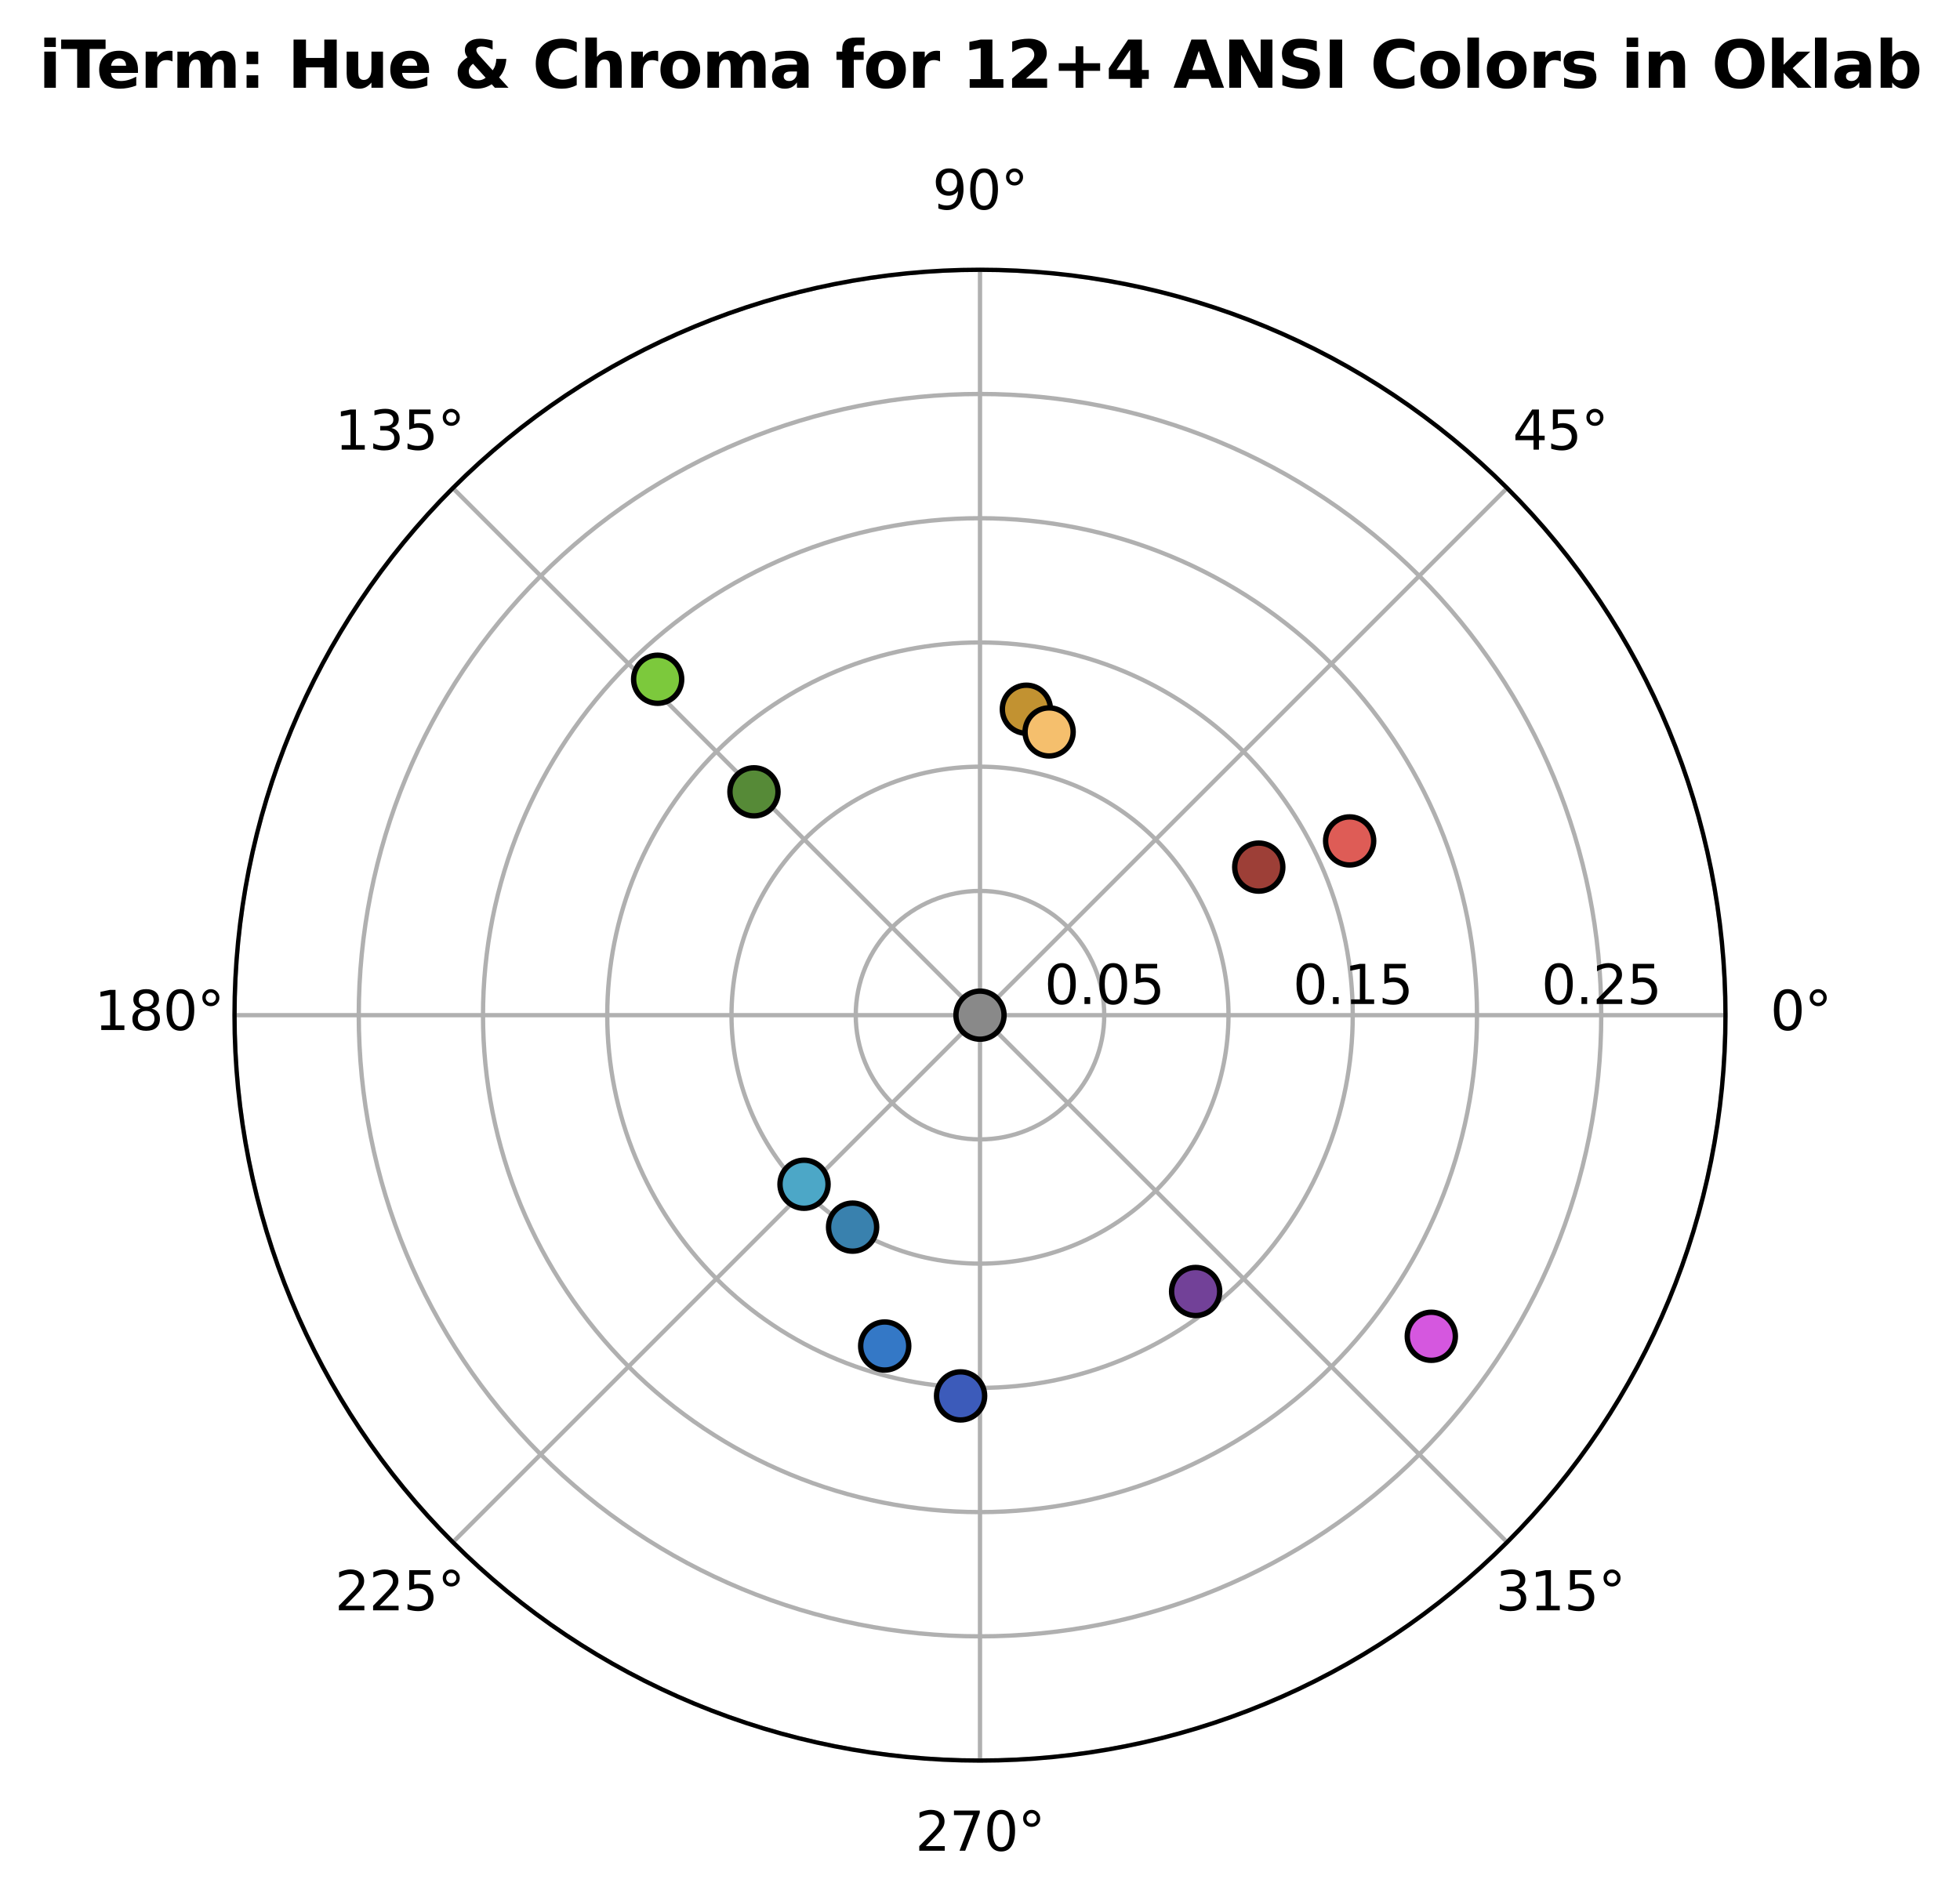 <?xml version="1.0" encoding="utf-8" standalone="no"?>
<!DOCTYPE svg PUBLIC "-//W3C//DTD SVG 1.1//EN"
  "http://www.w3.org/Graphics/SVG/1.1/DTD/svg11.dtd">
<svg xmlns:xlink="http://www.w3.org/1999/xlink" width="364.399pt" height="353.396pt" viewBox="0 0 364.399 353.396" xmlns="http://www.w3.org/2000/svg" version="1.1">
 <defs>
  <style type="text/css">*{stroke-linejoin: round; stroke-linecap: butt}</style>
 </defs>
 <g id="figure_1">
  <g id="patch_1">
   <path d="M 0 353.396 
L 364.399 353.396 
L 364.399 0 
L 0 0 
z
" style="fill: #ffffff"/>
  </g>
  <g id="axes_1">
   <g id="patch_2">
    <path d="M 320.799 188.757 
C 320.799 170.556 317.214 152.533 310.249 135.717 
C 303.284 118.902 293.074 103.622 280.204 90.752 
C 267.334 77.882 252.055 67.673 235.239 60.707 
C 218.424 53.742 200.4 50.157 182.199 50.157 
C 163.999 50.157 145.975 53.742 129.159 60.707 
C 112.344 67.673 97.064 77.882 84.194 90.752 
C 71.324 103.622 61.115 118.902 54.15 135.717 
C 47.185 152.533 43.599 170.556 43.599 188.757 
C 43.599 206.958 47.185 224.982 54.15 241.797 
C 61.115 258.612 71.324 273.892 84.194 286.762 
C 97.064 299.632 112.344 309.842 129.159 316.807 
C 145.975 323.772 163.999 327.357 182.199 327.357 
C 200.4 327.357 218.424 323.772 235.239 316.807 
C 252.055 309.842 267.334 299.632 280.204 286.762 
C 293.074 273.892 303.284 258.612 310.249 241.797 
C 317.214 224.982 320.799 206.958 320.799 188.757 
M 182.199 188.757 
C 182.199 188.757 182.199 188.757 182.199 188.757 
C 182.199 188.757 182.199 188.757 182.199 188.757 
C 182.199 188.757 182.199 188.757 182.199 188.757 
C 182.199 188.757 182.199 188.757 182.199 188.757 
C 182.199 188.757 182.199 188.757 182.199 188.757 
C 182.199 188.757 182.199 188.757 182.199 188.757 
C 182.199 188.757 182.199 188.757 182.199 188.757 
C 182.199 188.757 182.199 188.757 182.199 188.757 
C 182.199 188.757 182.199 188.757 182.199 188.757 
C 182.199 188.757 182.199 188.757 182.199 188.757 
C 182.199 188.757 182.199 188.757 182.199 188.757 
C 182.199 188.757 182.199 188.757 182.199 188.757 
C 182.199 188.757 182.199 188.757 182.199 188.757 
C 182.199 188.757 182.199 188.757 182.199 188.757 
C 182.199 188.757 182.199 188.757 182.199 188.757 
C 182.199 188.757 182.199 188.757 182.199 188.757 
z
" style="fill: #ffffff"/>
   </g>
   <g id="matplotlib.axis_1">
    <g id="xtick_1">
     <g id="line2d_1">
      <path d="M 182.199 188.757 
L 320.799 188.757 
" clip-path="url(#p5f353c1df6)" style="fill: none; stroke: #b0b0b0; stroke-width: 0.8; stroke-linecap: square"/>
     </g>
     <g id="text_1">
      <!-- 0° -->
      <g transform="translate(329.118 191.517) scale(0.1 -0.1)">
       <defs>
        <path id="DejaVuSans-30" d="M 2034 4250 
Q 1547 4250 1301 3770 
Q 1056 3291 1056 2328 
Q 1056 1369 1301 889 
Q 1547 409 2034 409 
Q 2525 409 2770 889 
Q 3016 1369 3016 2328 
Q 3016 3291 2770 3770 
Q 2525 4250 2034 4250 
z
M 2034 4750 
Q 2819 4750 3233 4129 
Q 3647 3509 3647 2328 
Q 3647 1150 3233 529 
Q 2819 -91 2034 -91 
Q 1250 -91 836 529 
Q 422 1150 422 2328 
Q 422 3509 836 4129 
Q 1250 4750 2034 4750 
z
" transform="scale(0.016)"/>
        <path id="DejaVuSans-b0" d="M 1600 4347 
Q 1350 4347 1178 4173 
Q 1006 4000 1006 3750 
Q 1006 3503 1178 3333 
Q 1350 3163 1600 3163 
Q 1850 3163 2022 3333 
Q 2194 3503 2194 3750 
Q 2194 3997 2020 4172 
Q 1847 4347 1600 4347 
z
M 1600 4750 
Q 1800 4750 1984 4673 
Q 2169 4597 2303 4453 
Q 2447 4313 2519 4134 
Q 2591 3956 2591 3750 
Q 2591 3338 2302 3052 
Q 2013 2766 1594 2766 
Q 1172 2766 890 3047 
Q 609 3328 609 3750 
Q 609 4169 896 4459 
Q 1184 4750 1600 4750 
z
" transform="scale(0.016)"/>
       </defs>
       <use xlink:href="#DejaVuSans-30"/>
       <use xlink:href="#DejaVuSans-b0" x="63.623"/>
      </g>
     </g>
    </g>
    <g id="xtick_2">
     <g id="line2d_2">
      <path d="M 182.199 188.757 
L 280.204 90.752 
" clip-path="url(#p5f353c1df6)" style="fill: none; stroke: #b0b0b0; stroke-width: 0.8; stroke-linecap: square"/>
     </g>
     <g id="text_2">
      <!-- 45° -->
      <g transform="translate(281.241 83.612) scale(0.1 -0.1)">
       <defs>
        <path id="DejaVuSans-34" d="M 2419 4116 
L 825 1625 
L 2419 1625 
L 2419 4116 
z
M 2253 4666 
L 3047 4666 
L 3047 1625 
L 3713 1625 
L 3713 1100 
L 3047 1100 
L 3047 0 
L 2419 0 
L 2419 1100 
L 313 1100 
L 313 1709 
L 2253 4666 
z
" transform="scale(0.016)"/>
        <path id="DejaVuSans-35" d="M 691 4666 
L 3169 4666 
L 3169 4134 
L 1269 4134 
L 1269 2991 
Q 1406 3038 1543 3061 
Q 1681 3084 1819 3084 
Q 2600 3084 3056 2656 
Q 3513 2228 3513 1497 
Q 3513 744 3044 326 
Q 2575 -91 1722 -91 
Q 1428 -91 1123 -41 
Q 819 9 494 109 
L 494 744 
Q 775 591 1075 516 
Q 1375 441 1709 441 
Q 2250 441 2565 725 
Q 2881 1009 2881 1497 
Q 2881 1984 2565 2268 
Q 2250 2553 1709 2553 
Q 1456 2553 1204 2497 
Q 953 2441 691 2322 
L 691 4666 
z
" transform="scale(0.016)"/>
       </defs>
       <use xlink:href="#DejaVuSans-34"/>
       <use xlink:href="#DejaVuSans-35" x="63.623"/>
       <use xlink:href="#DejaVuSans-b0" x="127.246"/>
      </g>
     </g>
    </g>
    <g id="xtick_3">
     <g id="line2d_3">
      <path d="M 182.199 188.757 
L 182.199 50.157 
" clip-path="url(#p5f353c1df6)" style="fill: none; stroke: #b0b0b0; stroke-width: 0.8; stroke-linecap: square"/>
     </g>
     <g id="text_3">
      <!-- 90° -->
      <g transform="translate(173.337 38.917) scale(0.1 -0.1)">
       <defs>
        <path id="DejaVuSans-39" d="M 703 97 
L 703 672 
Q 941 559 1184 500 
Q 1428 441 1663 441 
Q 2288 441 2617 861 
Q 2947 1281 2994 2138 
Q 2813 1869 2534 1725 
Q 2256 1581 1919 1581 
Q 1219 1581 811 2004 
Q 403 2428 403 3163 
Q 403 3881 828 4315 
Q 1253 4750 1959 4750 
Q 2769 4750 3195 4129 
Q 3622 3509 3622 2328 
Q 3622 1225 3098 567 
Q 2575 -91 1691 -91 
Q 1453 -91 1209 -44 
Q 966 3 703 97 
z
M 1959 2075 
Q 2384 2075 2632 2365 
Q 2881 2656 2881 3163 
Q 2881 3666 2632 3958 
Q 2384 4250 1959 4250 
Q 1534 4250 1286 3958 
Q 1038 3666 1038 3163 
Q 1038 2656 1286 2365 
Q 1534 2075 1959 2075 
z
" transform="scale(0.016)"/>
       </defs>
       <use xlink:href="#DejaVuSans-39"/>
       <use xlink:href="#DejaVuSans-30" x="63.623"/>
       <use xlink:href="#DejaVuSans-b0" x="127.246"/>
      </g>
     </g>
    </g>
    <g id="xtick_4">
     <g id="line2d_4">
      <path d="M 182.199 188.757 
L 84.194 90.752 
" clip-path="url(#p5f353c1df6)" style="fill: none; stroke: #b0b0b0; stroke-width: 0.8; stroke-linecap: square"/>
     </g>
     <g id="text_4">
      <!-- 135° -->
      <g transform="translate(62.251 83.612) scale(0.1 -0.1)">
       <defs>
        <path id="DejaVuSans-31" d="M 794 531 
L 1825 531 
L 1825 4091 
L 703 3866 
L 703 4441 
L 1819 4666 
L 2450 4666 
L 2450 531 
L 3481 531 
L 3481 0 
L 794 0 
L 794 531 
z
" transform="scale(0.016)"/>
        <path id="DejaVuSans-33" d="M 2597 2516 
Q 3050 2419 3304 2112 
Q 3559 1806 3559 1356 
Q 3559 666 3084 287 
Q 2609 -91 1734 -91 
Q 1441 -91 1130 -33 
Q 819 25 488 141 
L 488 750 
Q 750 597 1062 519 
Q 1375 441 1716 441 
Q 2309 441 2620 675 
Q 2931 909 2931 1356 
Q 2931 1769 2642 2001 
Q 2353 2234 1838 2234 
L 1294 2234 
L 1294 2753 
L 1863 2753 
Q 2328 2753 2575 2939 
Q 2822 3125 2822 3475 
Q 2822 3834 2567 4026 
Q 2313 4219 1838 4219 
Q 1578 4219 1281 4162 
Q 984 4106 628 3988 
L 628 4550 
Q 988 4650 1302 4700 
Q 1616 4750 1894 4750 
Q 2613 4750 3031 4423 
Q 3450 4097 3450 3541 
Q 3450 3153 3228 2886 
Q 3006 2619 2597 2516 
z
" transform="scale(0.016)"/>
       </defs>
       <use xlink:href="#DejaVuSans-31"/>
       <use xlink:href="#DejaVuSans-33" x="63.623"/>
       <use xlink:href="#DejaVuSans-35" x="127.246"/>
       <use xlink:href="#DejaVuSans-b0" x="190.869"/>
      </g>
     </g>
    </g>
    <g id="xtick_5">
     <g id="line2d_5">
      <path d="M 182.199 188.757 
L 43.599 188.757 
" clip-path="url(#p5f353c1df6)" style="fill: none; stroke: #b0b0b0; stroke-width: 0.8; stroke-linecap: square"/>
     </g>
     <g id="text_5">
      <!-- 180° -->
      <g transform="translate(17.556 191.517) scale(0.1 -0.1)">
       <defs>
        <path id="DejaVuSans-38" d="M 2034 2216 
Q 1584 2216 1326 1975 
Q 1069 1734 1069 1313 
Q 1069 891 1326 650 
Q 1584 409 2034 409 
Q 2484 409 2743 651 
Q 3003 894 3003 1313 
Q 3003 1734 2745 1975 
Q 2488 2216 2034 2216 
z
M 1403 2484 
Q 997 2584 770 2862 
Q 544 3141 544 3541 
Q 544 4100 942 4425 
Q 1341 4750 2034 4750 
Q 2731 4750 3128 4425 
Q 3525 4100 3525 3541 
Q 3525 3141 3298 2862 
Q 3072 2584 2669 2484 
Q 3125 2378 3379 2068 
Q 3634 1759 3634 1313 
Q 3634 634 3220 271 
Q 2806 -91 2034 -91 
Q 1263 -91 848 271 
Q 434 634 434 1313 
Q 434 1759 690 2068 
Q 947 2378 1403 2484 
z
M 1172 3481 
Q 1172 3119 1398 2916 
Q 1625 2713 2034 2713 
Q 2441 2713 2670 2916 
Q 2900 3119 2900 3481 
Q 2900 3844 2670 4047 
Q 2441 4250 2034 4250 
Q 1625 4250 1398 4047 
Q 1172 3844 1172 3481 
z
" transform="scale(0.016)"/>
       </defs>
       <use xlink:href="#DejaVuSans-31"/>
       <use xlink:href="#DejaVuSans-38" x="63.623"/>
       <use xlink:href="#DejaVuSans-30" x="127.246"/>
       <use xlink:href="#DejaVuSans-b0" x="190.869"/>
      </g>
     </g>
    </g>
    <g id="xtick_6">
     <g id="line2d_6">
      <path d="M 182.199 188.757 
L 84.194 286.762 
" clip-path="url(#p5f353c1df6)" style="fill: none; stroke: #b0b0b0; stroke-width: 0.8; stroke-linecap: square"/>
     </g>
     <g id="text_6">
      <!-- 225° -->
      <g transform="translate(62.251 299.421) scale(0.1 -0.1)">
       <defs>
        <path id="DejaVuSans-32" d="M 1228 531 
L 3431 531 
L 3431 0 
L 469 0 
L 469 531 
Q 828 903 1448 1529 
Q 2069 2156 2228 2338 
Q 2531 2678 2651 2914 
Q 2772 3150 2772 3378 
Q 2772 3750 2511 3984 
Q 2250 4219 1831 4219 
Q 1534 4219 1204 4116 
Q 875 4013 500 3803 
L 500 4441 
Q 881 4594 1212 4672 
Q 1544 4750 1819 4750 
Q 2544 4750 2975 4387 
Q 3406 4025 3406 3419 
Q 3406 3131 3298 2873 
Q 3191 2616 2906 2266 
Q 2828 2175 2409 1742 
Q 1991 1309 1228 531 
z
" transform="scale(0.016)"/>
       </defs>
       <use xlink:href="#DejaVuSans-32"/>
       <use xlink:href="#DejaVuSans-32" x="63.623"/>
       <use xlink:href="#DejaVuSans-35" x="127.246"/>
       <use xlink:href="#DejaVuSans-b0" x="190.869"/>
      </g>
     </g>
    </g>
    <g id="xtick_7">
     <g id="line2d_7">
      <path d="M 182.199 188.757 
L 182.199 327.357 
" clip-path="url(#p5f353c1df6)" style="fill: none; stroke: #b0b0b0; stroke-width: 0.8; stroke-linecap: square"/>
     </g>
     <g id="text_7">
      <!-- 270° -->
      <g transform="translate(170.156 344.117) scale(0.1 -0.1)">
       <defs>
        <path id="DejaVuSans-37" d="M 525 4666 
L 3525 4666 
L 3525 4397 
L 1831 0 
L 1172 0 
L 2766 4134 
L 525 4134 
L 525 4666 
z
" transform="scale(0.016)"/>
       </defs>
       <use xlink:href="#DejaVuSans-32"/>
       <use xlink:href="#DejaVuSans-37" x="63.623"/>
       <use xlink:href="#DejaVuSans-30" x="127.246"/>
       <use xlink:href="#DejaVuSans-b0" x="190.869"/>
      </g>
     </g>
    </g>
    <g id="xtick_8">
     <g id="line2d_8">
      <path d="M 182.199 188.757 
L 280.204 286.762 
" clip-path="url(#p5f353c1df6)" style="fill: none; stroke: #b0b0b0; stroke-width: 0.8; stroke-linecap: square"/>
     </g>
     <g id="text_8">
      <!-- 315° -->
      <g transform="translate(278.06 299.421) scale(0.1 -0.1)">
       <use xlink:href="#DejaVuSans-33"/>
       <use xlink:href="#DejaVuSans-31" x="63.623"/>
       <use xlink:href="#DejaVuSans-35" x="127.246"/>
       <use xlink:href="#DejaVuSans-b0" x="190.869"/>
      </g>
     </g>
    </g>
   </g>
   <g id="matplotlib.axis_2">
    <g id="ytick_1">
     <g id="line2d_9">
      <path d="M 205.299 188.757 
C 205.299 185.724 204.702 182.72 203.541 179.917 
C 202.38 177.115 200.679 174.568 198.534 172.423 
C 196.389 170.278 193.842 168.576 191.039 167.416 
C 188.237 166.255 185.233 165.657 182.199 165.657 
C 179.166 165.657 176.162 166.255 173.359 167.416 
C 170.557 168.576 168.01 170.278 165.865 172.423 
C 163.72 174.568 162.019 177.115 160.858 179.917 
C 159.697 182.72 159.099 185.724 159.099 188.757 
C 159.099 191.791 159.697 194.795 160.858 197.597 
C 162.019 200.4 163.72 202.946 165.865 205.091 
C 168.01 207.236 170.557 208.938 173.359 210.099 
C 176.162 211.26 179.166 211.857 182.199 211.857 
C 185.233 211.857 188.237 211.26 191.039 210.099 
C 193.842 208.938 196.389 207.236 198.534 205.091 
C 200.679 202.946 202.38 200.4 203.541 197.597 
C 204.702 194.795 205.299 191.791 205.299 188.757 
" clip-path="url(#p5f353c1df6)" style="fill: none; stroke: #b0b0b0; stroke-width: 0.8; stroke-linecap: square"/>
     </g>
     <g id="text_9">
      <!-- 0.05 -->
      <g transform="translate(194.167 186.678) scale(0.1 -0.1)">
       <defs>
        <path id="DejaVuSans-2e" d="M 684 794 
L 1344 794 
L 1344 0 
L 684 0 
L 684 794 
z
" transform="scale(0.016)"/>
       </defs>
       <use xlink:href="#DejaVuSans-30"/>
       <use xlink:href="#DejaVuSans-2e" x="63.623"/>
       <use xlink:href="#DejaVuSans-30" x="95.41"/>
       <use xlink:href="#DejaVuSans-35" x="159.033"/>
      </g>
     </g>
    </g>
    <g id="ytick_2">
     <g id="line2d_10">
      <path d="M 228.399 188.757 
C 228.399 182.69 227.204 176.682 224.883 171.077 
C 222.561 165.472 219.158 160.379 214.868 156.089 
C 210.578 151.799 205.484 148.396 199.879 146.074 
C 194.274 143.752 188.266 142.557 182.199 142.557 
C 176.132 142.557 170.125 143.752 164.519 146.074 
C 158.914 148.396 153.821 151.799 149.531 156.089 
C 145.241 160.379 141.838 165.472 139.516 171.077 
C 137.194 176.682 135.999 182.69 135.999 188.757 
C 135.999 194.824 137.194 200.832 139.516 206.437 
C 141.838 212.042 145.241 217.136 149.531 221.426 
C 153.821 225.715 158.914 229.119 164.519 231.44 
C 170.125 233.762 176.132 234.957 182.199 234.957 
C 188.266 234.957 194.274 233.762 199.879 231.44 
C 205.484 229.119 210.578 225.715 214.868 221.426 
C 219.158 217.136 222.561 212.042 224.883 206.437 
C 227.204 200.832 228.399 194.824 228.399 188.757 
" clip-path="url(#p5f353c1df6)" style="fill: none; stroke: #b0b0b0; stroke-width: 0.8; stroke-linecap: square"/>
     </g>
    </g>
    <g id="ytick_3">
     <g id="line2d_11">
      <path d="M 251.499 188.757 
C 251.499 179.657 249.707 170.645 246.224 162.237 
C 242.742 153.83 237.637 146.19 231.202 139.755 
C 224.767 133.32 217.127 128.215 208.719 124.732 
C 200.312 121.25 191.3 119.457 182.199 119.457 
C 173.099 119.457 164.087 121.25 155.679 124.732 
C 147.272 128.215 139.632 133.32 133.197 139.755 
C 126.762 146.19 121.657 153.83 118.175 162.237 
C 114.692 170.645 112.899 179.657 112.899 188.757 
C 112.899 197.858 114.692 206.869 118.175 215.277 
C 121.657 223.685 126.762 231.325 133.197 237.76 
C 139.632 244.195 147.272 249.299 155.679 252.782 
C 164.087 256.265 173.099 258.057 182.199 258.057 
C 191.3 258.057 200.312 256.265 208.719 252.782 
C 217.127 249.299 224.767 244.195 231.202 237.76 
C 237.637 231.325 242.742 223.685 246.224 215.277 
C 249.707 206.869 251.499 197.858 251.499 188.757 
" clip-path="url(#p5f353c1df6)" style="fill: none; stroke: #b0b0b0; stroke-width: 0.8; stroke-linecap: square"/>
     </g>
     <g id="text_10">
      <!-- 0.15 -->
      <g transform="translate(240.367 186.678) scale(0.1 -0.1)">
       <use xlink:href="#DejaVuSans-30"/>
       <use xlink:href="#DejaVuSans-2e" x="63.623"/>
       <use xlink:href="#DejaVuSans-31" x="95.41"/>
       <use xlink:href="#DejaVuSans-35" x="159.033"/>
      </g>
     </g>
    </g>
    <g id="ytick_4">
     <g id="line2d_12">
      <path d="M 274.599 188.757 
C 274.599 176.623 272.209 164.607 267.566 153.397 
C 262.922 142.187 256.116 132 247.536 123.421 
C 238.956 114.841 228.77 108.034 217.559 103.391 
C 206.349 98.747 194.333 96.357 182.199 96.357 
C 170.066 96.357 158.05 98.747 146.839 103.391 
C 135.629 108.034 125.443 114.841 116.863 123.421 
C 108.283 132 101.476 142.187 96.833 153.397 
C 92.189 164.607 89.799 176.623 89.799 188.757 
C 89.799 200.891 92.189 212.907 96.833 224.117 
C 101.476 235.327 108.283 245.514 116.863 254.094 
C 125.443 262.674 135.629 269.48 146.839 274.124 
C 158.05 278.767 170.066 281.157 182.199 281.157 
C 194.333 281.157 206.349 278.767 217.559 274.124 
C 228.77 269.48 238.956 262.674 247.536 254.094 
C 256.116 245.514 262.922 235.327 267.566 224.117 
C 272.209 212.907 274.599 200.891 274.599 188.757 
" clip-path="url(#p5f353c1df6)" style="fill: none; stroke: #b0b0b0; stroke-width: 0.8; stroke-linecap: square"/>
     </g>
    </g>
    <g id="ytick_5">
     <g id="line2d_13">
      <path d="M 297.699 188.757 
C 297.699 173.59 294.712 158.57 288.907 144.557 
C 283.103 130.544 274.595 117.811 263.87 107.086 
C 253.145 96.361 240.412 87.853 226.399 82.049 
C 212.387 76.245 197.367 73.257 182.199 73.257 
C 167.032 73.257 152.012 76.245 137.999 82.049 
C 123.987 87.853 111.253 96.361 100.529 107.086 
C 89.804 117.811 81.296 130.544 75.491 144.557 
C 69.687 158.57 66.699 173.59 66.699 188.757 
C 66.699 203.925 69.687 218.944 75.491 232.957 
C 81.296 246.97 89.804 259.703 100.529 270.428 
C 111.253 281.153 123.987 289.661 137.999 295.465 
C 152.012 301.27 167.032 304.257 182.199 304.257 
C 197.367 304.257 212.387 301.27 226.399 295.465 
C 240.412 289.661 253.145 281.153 263.87 270.428 
C 274.595 259.703 283.103 246.97 288.907 232.957 
C 294.712 218.944 297.699 203.925 297.699 188.757 
" clip-path="url(#p5f353c1df6)" style="fill: none; stroke: #b0b0b0; stroke-width: 0.8; stroke-linecap: square"/>
     </g>
     <g id="text_11">
      <!-- 0.25 -->
      <g transform="translate(286.567 186.678) scale(0.1 -0.1)">
       <use xlink:href="#DejaVuSans-30"/>
       <use xlink:href="#DejaVuSans-2e" x="63.623"/>
       <use xlink:href="#DejaVuSans-32" x="95.41"/>
       <use xlink:href="#DejaVuSans-35" x="159.033"/>
      </g>
     </g>
    </g>
    <g id="ytick_6">
     <g id="line2d_14">
      <path d="M 320.799 188.757 
C 320.799 170.556 317.214 152.533 310.249 135.717 
C 303.284 118.902 293.074 103.622 280.204 90.752 
C 267.334 77.882 252.055 67.673 235.239 60.707 
C 218.424 53.742 200.4 50.157 182.199 50.157 
C 163.999 50.157 145.975 53.742 129.159 60.707 
C 112.344 67.673 97.064 77.882 84.194 90.752 
C 71.324 103.622 61.115 118.902 54.15 135.717 
C 47.185 152.533 43.599 170.556 43.599 188.757 
C 43.599 206.958 47.185 224.982 54.15 241.797 
C 61.115 258.612 71.324 273.892 84.194 286.762 
C 97.064 299.632 112.344 309.842 129.159 316.807 
C 145.975 323.772 163.999 327.357 182.199 327.357 
C 200.4 327.357 218.424 323.772 235.239 316.807 
C 252.055 309.842 267.334 299.632 280.204 286.762 
C 293.074 273.892 303.284 258.612 310.249 241.797 
C 317.214 224.982 320.799 206.958 320.799 188.757 
" clip-path="url(#p5f353c1df6)" style="fill: none; stroke: #b0b0b0; stroke-width: 0.8; stroke-linecap: square"/>
     </g>
    </g>
   </g>
   <g id="PathCollection_1">
    <defs>
     <path id="m39306f55d1" d="M 0 4.472 
C 1.186 4.472 2.324 4.001 3.162 3.162 
C 4.001 2.324 4.472 1.186 4.472 0 
C 4.472 -1.186 4.001 -2.324 3.162 -3.162 
C 2.324 -4.001 1.186 -4.472 0 -4.472 
C -1.186 -4.472 -2.324 -4.001 -3.162 -3.162 
C -4.001 -2.324 -4.472 -1.186 -4.472 0 
C -4.472 1.186 -4.001 2.324 -3.162 3.162 
C -2.324 4.001 -1.186 4.472 0 4.472 
z
" style="stroke: #000000"/>
    </defs>
    <g clip-path="url(#p5f353c1df6)">
     <use xlink:href="#m39306f55d1" x="234.028" y="161.229" style="fill: #9d3f37; stroke: #000000"/>
    </g>
   </g>
   <g id="PathCollection_2">
    <defs>
     <path id="mef0a1689e5" d="M 0 4.472 
C 1.186 4.472 2.324 4.001 3.162 3.162 
C 4.001 2.324 4.472 1.186 4.472 0 
C 4.472 -1.186 4.001 -2.324 3.162 -3.162 
C 2.324 -4.001 1.186 -4.472 0 -4.472 
C -1.186 -4.472 -2.324 -4.001 -3.162 -3.162 
C -4.001 -2.324 -4.472 -1.186 -4.472 0 
C -4.472 1.186 -4.001 2.324 -3.162 3.162 
C -2.324 4.001 -1.186 4.472 0 4.472 
z
" style="stroke: #000000"/>
    </defs>
    <g clip-path="url(#p5f353c1df6)">
     <use xlink:href="#mef0a1689e5" x="140.177" y="147.234" style="fill: #568a37; stroke: #000000"/>
    </g>
   </g>
   <g id="PathCollection_3">
    <defs>
     <path id="mf971fdcf9a" d="M 0 4.472 
C 1.186 4.472 2.324 4.001 3.162 3.162 
C 4.001 2.324 4.472 1.186 4.472 0 
C 4.472 -1.186 4.001 -2.324 3.162 -3.162 
C 2.324 -4.001 1.186 -4.472 0 -4.472 
C -1.186 -4.472 -2.324 -4.001 -3.162 -3.162 
C -4.001 -2.324 -4.472 -1.186 -4.472 0 
C -4.472 1.186 -4.001 2.324 -3.162 3.162 
C -2.324 4.001 -1.186 4.472 0 4.472 
z
" style="stroke: #000000"/>
    </defs>
    <g clip-path="url(#p5f353c1df6)">
     <use xlink:href="#mf971fdcf9a" x="190.824" y="131.875" style="fill: #c29231; stroke: #000000"/>
    </g>
   </g>
   <g id="PathCollection_4">
    <defs>
     <path id="md9f229219e" d="M 0 4.472 
C 1.186 4.472 2.324 4.001 3.162 3.162 
C 4.001 2.324 4.472 1.186 4.472 0 
C 4.472 -1.186 4.001 -2.324 3.162 -3.162 
C 2.324 -4.001 1.186 -4.472 0 -4.472 
C -1.186 -4.472 -2.324 -4.001 -3.162 -3.162 
C -4.001 -2.324 -4.472 -1.186 -4.472 0 
C -4.472 1.186 -4.001 2.324 -3.162 3.162 
C -2.324 4.001 -1.186 4.472 0 4.472 
z
" style="stroke: #000000"/>
    </defs>
    <g clip-path="url(#p5f353c1df6)">
     <use xlink:href="#md9f229219e" x="178.591" y="259.553" style="fill: #3c5bba; stroke: #000000"/>
    </g>
   </g>
   <g id="PathCollection_5">
    <defs>
     <path id="m024f735c65" d="M 0 4.472 
C 1.186 4.472 2.324 4.001 3.162 3.162 
C 4.001 2.324 4.472 1.186 4.472 0 
C 4.472 -1.186 4.001 -2.324 3.162 -3.162 
C 2.324 -4.001 1.186 -4.472 0 -4.472 
C -1.186 -4.472 -2.324 -4.001 -3.162 -3.162 
C -4.001 -2.324 -4.472 -1.186 -4.472 0 
C -4.472 1.186 -4.001 2.324 -3.162 3.162 
C -2.324 4.001 -1.186 4.472 0 4.472 
z
" style="stroke: #000000"/>
    </defs>
    <g clip-path="url(#p5f353c1df6)">
     <use xlink:href="#m024f735c65" x="222.289" y="240.138" style="fill: #724198; stroke: #000000"/>
    </g>
   </g>
   <g id="PathCollection_6">
    <defs>
     <path id="m6aaffe6c37" d="M 0 4.472 
C 1.186 4.472 2.324 4.001 3.162 3.162 
C 4.001 2.324 4.472 1.186 4.472 0 
C 4.472 -1.186 4.001 -2.324 3.162 -3.162 
C 2.324 -4.001 1.186 -4.472 0 -4.472 
C -1.186 -4.472 -2.324 -4.001 -3.162 -3.162 
C -4.001 -2.324 -4.472 -1.186 -4.472 0 
C -4.472 1.186 -4.001 2.324 -3.162 3.162 
C -2.324 4.001 -1.186 4.472 0 4.472 
z
" style="stroke: #000000"/>
    </defs>
    <g clip-path="url(#p5f353c1df6)">
     <use xlink:href="#m6aaffe6c37" x="158.514" y="228.171" style="fill: #3981ae; stroke: #000000"/>
    </g>
   </g>
   <g id="PathCollection_7">
    <defs>
     <path id="m6af0ae752a" d="M 0 4.472 
C 1.186 4.472 2.324 4.001 3.162 3.162 
C 4.001 2.324 4.472 1.186 4.472 0 
C 4.472 -1.186 4.001 -2.324 3.162 -3.162 
C 2.324 -4.001 1.186 -4.472 0 -4.472 
C -1.186 -4.472 -2.324 -4.001 -3.162 -3.162 
C -4.001 -2.324 -4.472 -1.186 -4.472 0 
C -4.472 1.186 -4.001 2.324 -3.162 3.162 
C -2.324 4.001 -1.186 4.472 0 4.472 
z
" style="stroke: #000000"/>
    </defs>
    <g clip-path="url(#p5f353c1df6)">
     <use xlink:href="#m6af0ae752a" x="250.924" y="156.36" style="fill: #de5c56; stroke: #000000"/>
    </g>
   </g>
   <g id="PathCollection_8">
    <defs>
     <path id="m5c8ceda4ab" d="M 0 4.472 
C 1.186 4.472 2.324 4.001 3.162 3.162 
C 4.001 2.324 4.472 1.186 4.472 0 
C 4.472 -1.186 4.001 -2.324 3.162 -3.162 
C 2.324 -4.001 1.186 -4.472 0 -4.472 
C -1.186 -4.472 -2.324 -4.001 -3.162 -3.162 
C -4.001 -2.324 -4.472 -1.186 -4.472 0 
C -4.472 1.186 -4.001 2.324 -3.162 3.162 
C -2.324 4.001 -1.186 4.472 0 4.472 
z
" style="stroke: #000000"/>
    </defs>
    <g clip-path="url(#p5f353c1df6)">
     <use xlink:href="#m5c8ceda4ab" x="122.27" y="126.301" style="fill: #7cc93c; stroke: #000000"/>
    </g>
   </g>
   <g id="PathCollection_9">
    <defs>
     <path id="m59de27d7ba" d="M 0 4.472 
C 1.186 4.472 2.324 4.001 3.162 3.162 
C 4.001 2.324 4.472 1.186 4.472 0 
C 4.472 -1.186 4.001 -2.324 3.162 -3.162 
C 2.324 -4.001 1.186 -4.472 0 -4.472 
C -1.186 -4.472 -2.324 -4.001 -3.162 -3.162 
C -4.001 -2.324 -4.472 -1.186 -4.472 0 
C -4.472 1.186 -4.001 2.324 -3.162 3.162 
C -2.324 4.001 -1.186 4.472 0 4.472 
z
" style="stroke: #000000"/>
    </defs>
    <g clip-path="url(#p5f353c1df6)">
     <use xlink:href="#m59de27d7ba" x="195.048" y="136.095" style="fill: #f5bf6d; stroke: #000000"/>
    </g>
   </g>
   <g id="PathCollection_10">
    <defs>
     <path id="m5efbde929f" d="M 0 4.472 
C 1.186 4.472 2.324 4.001 3.162 3.162 
C 4.001 2.324 4.472 1.186 4.472 0 
C 4.472 -1.186 4.001 -2.324 3.162 -3.162 
C 2.324 -4.001 1.186 -4.472 0 -4.472 
C -1.186 -4.472 -2.324 -4.001 -3.162 -3.162 
C -4.001 -2.324 -4.472 -1.186 -4.472 0 
C -4.472 1.186 -4.001 2.324 -3.162 3.162 
C -2.324 4.001 -1.186 4.472 0 4.472 
z
" style="stroke: #000000"/>
    </defs>
    <g clip-path="url(#p5f353c1df6)">
     <use xlink:href="#m5efbde929f" x="164.483" y="250.275" style="fill: #3478c6; stroke: #000000"/>
    </g>
   </g>
   <g id="PathCollection_11">
    <defs>
     <path id="m6e77943c22" d="M 0 4.472 
C 1.186 4.472 2.324 4.001 3.162 3.162 
C 4.001 2.324 4.472 1.186 4.472 0 
C 4.472 -1.186 4.001 -2.324 3.162 -3.162 
C 2.324 -4.001 1.186 -4.472 0 -4.472 
C -1.186 -4.472 -2.324 -4.001 -3.162 -3.162 
C -4.001 -2.324 -4.472 -1.186 -4.472 0 
C -4.472 1.186 -4.001 2.324 -3.162 3.162 
C -2.324 4.001 -1.186 4.472 0 4.472 
z
" style="stroke: #000000"/>
    </defs>
    <g clip-path="url(#p5f353c1df6)">
     <use xlink:href="#m6e77943c22" x="266.107" y="248.466" style="fill: #d557df; stroke: #000000"/>
    </g>
   </g>
   <g id="PathCollection_12">
    <defs>
     <path id="m92aef1ddb8" d="M 0 4.472 
C 1.186 4.472 2.324 4.001 3.162 3.162 
C 4.001 2.324 4.472 1.186 4.472 0 
C 4.472 -1.186 4.001 -2.324 3.162 -3.162 
C 2.324 -4.001 1.186 -4.472 0 -4.472 
C -1.186 -4.472 -2.324 -4.001 -3.162 -3.162 
C -4.001 -2.324 -4.472 -1.186 -4.472 0 
C -4.472 1.186 -4.001 2.324 -3.162 3.162 
C -2.324 4.001 -1.186 4.472 0 4.472 
z
" style="stroke: #000000"/>
    </defs>
    <g clip-path="url(#p5f353c1df6)">
     <use xlink:href="#m92aef1ddb8" x="149.484" y="220.196" style="fill: #4ca7c7; stroke: #000000"/>
    </g>
   </g>
   <g id="PathCollection_13">
    <defs>
     <path id="m0f257e9056" d="M 0 4.472 
C 1.186 4.472 2.324 4.001 3.162 3.162 
C 4.001 2.324 4.472 1.186 4.472 0 
C 4.472 -1.186 4.001 -2.324 3.162 -3.162 
C 2.324 -4.001 1.186 -4.472 0 -4.472 
C -1.186 -4.472 -2.324 -4.001 -3.162 -3.162 
C -4.001 -2.324 -4.472 -1.186 -4.472 0 
C -4.472 1.186 -4.001 2.324 -3.162 3.162 
C -2.324 4.001 -1.186 4.472 0 4.472 
z
" style="stroke: #000000"/>
    </defs>
    <g clip-path="url(#p5f353c1df6)">
     <use xlink:href="#m0f257e9056" x="182.199" y="188.757" style="fill: #898989; stroke: #000000"/>
    </g>
   </g>
   <g id="patch_3">
    <path d="M 320.799 188.757 
C 320.799 170.556 317.214 152.533 310.249 135.717 
C 303.284 118.902 293.074 103.622 280.204 90.752 
C 267.334 77.882 252.055 67.673 235.239 60.707 
C 218.424 53.742 200.4 50.157 182.199 50.157 
C 163.999 50.157 145.975 53.742 129.159 60.707 
C 112.344 67.673 97.064 77.882 84.194 90.752 
C 71.324 103.622 61.115 118.902 54.15 135.717 
C 47.185 152.533 43.599 170.556 43.599 188.757 
C 43.599 206.958 47.185 224.982 54.15 241.797 
C 61.115 258.612 71.324 273.892 84.194 286.762 
C 97.064 299.632 112.344 309.842 129.159 316.807 
C 145.975 323.772 163.999 327.357 182.199 327.357 
C 200.4 327.357 218.424 323.772 235.239 316.807 
C 252.055 309.842 267.334 299.632 280.204 286.762 
C 293.074 273.892 303.284 258.612 310.249 241.797 
C 317.214 224.982 320.799 206.958 320.799 188.757 
" style="fill: none; stroke: #000000; stroke-width: 0.8; stroke-linejoin: miter; stroke-linecap: square"/>
   </g>
   <g id="text_12">
    <!-- iTerm: Hue &amp; Chroma for 12+4 ANSI Colors in Oklab -->
    <g transform="translate(7.2 16.318) scale(0.12 -0.12)">
     <defs>
      <path id="DejaVuSans-Bold-69" d="M 538 3500 
L 1656 3500 
L 1656 0 
L 538 0 
L 538 3500 
z
M 538 4863 
L 1656 4863 
L 1656 3950 
L 538 3950 
L 538 4863 
z
" transform="scale(0.016)"/>
      <path id="DejaVuSans-Bold-54" d="M 31 4666 
L 4331 4666 
L 4331 3756 
L 2784 3756 
L 2784 0 
L 1581 0 
L 1581 3756 
L 31 3756 
L 31 4666 
z
" transform="scale(0.016)"/>
      <path id="DejaVuSans-Bold-65" d="M 4031 1759 
L 4031 1441 
L 1416 1441 
Q 1456 1047 1700 850 
Q 1944 653 2381 653 
Q 2734 653 3104 758 
Q 3475 863 3866 1075 
L 3866 213 
Q 3469 63 3072 -14 
Q 2675 -91 2278 -91 
Q 1328 -91 801 392 
Q 275 875 275 1747 
Q 275 2603 792 3093 
Q 1309 3584 2216 3584 
Q 3041 3584 3536 3087 
Q 4031 2591 4031 1759 
z
M 2881 2131 
Q 2881 2450 2695 2645 
Q 2509 2841 2209 2841 
Q 1884 2841 1681 2658 
Q 1478 2475 1428 2131 
L 2881 2131 
z
" transform="scale(0.016)"/>
      <path id="DejaVuSans-Bold-72" d="M 3138 2547 
Q 2991 2616 2845 2648 
Q 2700 2681 2553 2681 
Q 2122 2681 1889 2404 
Q 1656 2128 1656 1613 
L 1656 0 
L 538 0 
L 538 3500 
L 1656 3500 
L 1656 2925 
Q 1872 3269 2151 3426 
Q 2431 3584 2822 3584 
Q 2878 3584 2943 3579 
Q 3009 3575 3134 3559 
L 3138 2547 
z
" transform="scale(0.016)"/>
      <path id="DejaVuSans-Bold-6d" d="M 3781 2919 
Q 3994 3244 4286 3414 
Q 4578 3584 4928 3584 
Q 5531 3584 5847 3212 
Q 6163 2841 6163 2131 
L 6163 0 
L 5038 0 
L 5038 1825 
Q 5041 1866 5042 1909 
Q 5044 1953 5044 2034 
Q 5044 2406 4934 2573 
Q 4825 2741 4581 2741 
Q 4263 2741 4089 2478 
Q 3916 2216 3909 1719 
L 3909 0 
L 2784 0 
L 2784 1825 
Q 2784 2406 2684 2573 
Q 2584 2741 2328 2741 
Q 2006 2741 1831 2477 
Q 1656 2213 1656 1722 
L 1656 0 
L 531 0 
L 531 3500 
L 1656 3500 
L 1656 2988 
Q 1863 3284 2130 3434 
Q 2397 3584 2719 3584 
Q 3081 3584 3359 3409 
Q 3638 3234 3781 2919 
z
" transform="scale(0.016)"/>
      <path id="DejaVuSans-Bold-3a" d="M 716 3500 
L 1844 3500 
L 1844 2291 
L 716 2291 
L 716 3500 
z
M 716 1209 
L 1844 1209 
L 1844 0 
L 716 0 
L 716 1209 
z
" transform="scale(0.016)"/>
      <path id="DejaVuSans-Bold-20" transform="scale(0.016)"/>
      <path id="DejaVuSans-Bold-48" d="M 588 4666 
L 1791 4666 
L 1791 2888 
L 3566 2888 
L 3566 4666 
L 4769 4666 
L 4769 0 
L 3566 0 
L 3566 1978 
L 1791 1978 
L 1791 0 
L 588 0 
L 588 4666 
z
" transform="scale(0.016)"/>
      <path id="DejaVuSans-Bold-75" d="M 500 1363 
L 500 3500 
L 1625 3500 
L 1625 3150 
Q 1625 2866 1622 2436 
Q 1619 2006 1619 1863 
Q 1619 1441 1641 1255 
Q 1663 1069 1716 984 
Q 1784 875 1895 815 
Q 2006 756 2150 756 
Q 2500 756 2700 1025 
Q 2900 1294 2900 1772 
L 2900 3500 
L 4019 3500 
L 4019 0 
L 2900 0 
L 2900 506 
Q 2647 200 2364 54 
Q 2081 -91 1741 -91 
Q 1134 -91 817 281 
Q 500 653 500 1363 
z
" transform="scale(0.016)"/>
      <path id="DejaVuSans-Bold-26" d="M 2497 3097 
L 3775 1691 
Q 3941 1909 4027 2181 
Q 4113 2453 4128 2797 
L 5100 2797 
Q 5053 2228 4879 1784 
Q 4706 1341 4397 1006 
L 5313 0 
L 3988 0 
L 3681 341 
Q 3353 122 2990 15 
Q 2628 -91 2222 -91 
Q 1400 -91 892 342 
Q 384 775 384 1459 
Q 384 1916 607 2267 
Q 831 2619 1338 2950 
Q 1206 3116 1143 3281 
Q 1081 3447 1081 3628 
Q 1081 4138 1478 4444 
Q 1875 4750 2534 4750 
Q 2819 4750 3126 4704 
Q 3434 4659 3769 4569 
L 3769 3700 
Q 3475 3850 3212 3922 
Q 2950 3994 2700 3994 
Q 2459 3994 2326 3901 
Q 2194 3809 2194 3641 
Q 2194 3534 2270 3398 
Q 2347 3263 2497 3097 
z
M 1875 2322 
Q 1672 2175 1569 1989 
Q 1466 1803 1466 1581 
Q 1466 1222 1731 969 
Q 1997 716 2369 716 
Q 2578 716 2759 780 
Q 2941 844 3097 972 
L 1875 2322 
z
" transform="scale(0.016)"/>
      <path id="DejaVuSans-Bold-43" d="M 4288 256 
Q 3956 84 3597 -3 
Q 3238 -91 2847 -91 
Q 1681 -91 1000 561 
Q 319 1213 319 2328 
Q 319 3447 1000 4098 
Q 1681 4750 2847 4750 
Q 3238 4750 3597 4662 
Q 3956 4575 4288 4403 
L 4288 3438 
Q 3953 3666 3628 3772 
Q 3303 3878 2944 3878 
Q 2300 3878 1931 3465 
Q 1563 3053 1563 2328 
Q 1563 1606 1931 1193 
Q 2300 781 2944 781 
Q 3303 781 3628 887 
Q 3953 994 4288 1222 
L 4288 256 
z
" transform="scale(0.016)"/>
      <path id="DejaVuSans-Bold-68" d="M 4056 2131 
L 4056 0 
L 2931 0 
L 2931 347 
L 2931 1625 
Q 2931 2084 2911 2256 
Q 2891 2428 2841 2509 
Q 2775 2619 2662 2680 
Q 2550 2741 2406 2741 
Q 2056 2741 1856 2470 
Q 1656 2200 1656 1722 
L 1656 0 
L 538 0 
L 538 4863 
L 1656 4863 
L 1656 2988 
Q 1909 3294 2193 3439 
Q 2478 3584 2822 3584 
Q 3428 3584 3742 3212 
Q 4056 2841 4056 2131 
z
" transform="scale(0.016)"/>
      <path id="DejaVuSans-Bold-6f" d="M 2203 2784 
Q 1831 2784 1636 2517 
Q 1441 2250 1441 1747 
Q 1441 1244 1636 976 
Q 1831 709 2203 709 
Q 2569 709 2762 976 
Q 2956 1244 2956 1747 
Q 2956 2250 2762 2517 
Q 2569 2784 2203 2784 
z
M 2203 3584 
Q 3106 3584 3614 3096 
Q 4122 2609 4122 1747 
Q 4122 884 3614 396 
Q 3106 -91 2203 -91 
Q 1297 -91 786 396 
Q 275 884 275 1747 
Q 275 2609 786 3096 
Q 1297 3584 2203 3584 
z
" transform="scale(0.016)"/>
      <path id="DejaVuSans-Bold-61" d="M 2106 1575 
Q 1756 1575 1579 1456 
Q 1403 1338 1403 1106 
Q 1403 894 1545 773 
Q 1688 653 1941 653 
Q 2256 653 2472 879 
Q 2688 1106 2688 1447 
L 2688 1575 
L 2106 1575 
z
M 3816 1997 
L 3816 0 
L 2688 0 
L 2688 519 
Q 2463 200 2181 54 
Q 1900 -91 1497 -91 
Q 953 -91 614 226 
Q 275 544 275 1050 
Q 275 1666 698 1953 
Q 1122 2241 2028 2241 
L 2688 2241 
L 2688 2328 
Q 2688 2594 2478 2717 
Q 2269 2841 1825 2841 
Q 1466 2841 1156 2769 
Q 847 2697 581 2553 
L 581 3406 
Q 941 3494 1303 3539 
Q 1666 3584 2028 3584 
Q 2975 3584 3395 3211 
Q 3816 2838 3816 1997 
z
" transform="scale(0.016)"/>
      <path id="DejaVuSans-Bold-66" d="M 2841 4863 
L 2841 4128 
L 2222 4128 
Q 1984 4128 1890 4042 
Q 1797 3956 1797 3744 
L 1797 3500 
L 2753 3500 
L 2753 2700 
L 1797 2700 
L 1797 0 
L 678 0 
L 678 2700 
L 122 2700 
L 122 3500 
L 678 3500 
L 678 3744 
Q 678 4316 997 4589 
Q 1316 4863 1984 4863 
L 2841 4863 
z
" transform="scale(0.016)"/>
      <path id="DejaVuSans-Bold-31" d="M 750 831 
L 1813 831 
L 1813 3847 
L 722 3622 
L 722 4441 
L 1806 4666 
L 2950 4666 
L 2950 831 
L 4013 831 
L 4013 0 
L 750 0 
L 750 831 
z
" transform="scale(0.016)"/>
      <path id="DejaVuSans-Bold-32" d="M 1844 884 
L 3897 884 
L 3897 0 
L 506 0 
L 506 884 
L 2209 2388 
Q 2438 2594 2547 2791 
Q 2656 2988 2656 3200 
Q 2656 3528 2436 3728 
Q 2216 3928 1850 3928 
Q 1569 3928 1234 3808 
Q 900 3688 519 3450 
L 519 4475 
Q 925 4609 1322 4679 
Q 1719 4750 2100 4750 
Q 2938 4750 3402 4381 
Q 3866 4013 3866 3353 
Q 3866 2972 3669 2642 
Q 3472 2313 2841 1759 
L 1844 884 
z
" transform="scale(0.016)"/>
      <path id="DejaVuSans-Bold-2b" d="M 3053 4013 
L 3053 2375 
L 4684 2375 
L 4684 1638 
L 3053 1638 
L 3053 0 
L 2309 0 
L 2309 1638 
L 678 1638 
L 678 2375 
L 2309 2375 
L 2309 4013 
L 3053 4013 
z
" transform="scale(0.016)"/>
      <path id="DejaVuSans-Bold-34" d="M 2356 3675 
L 1038 1722 
L 2356 1722 
L 2356 3675 
z
M 2156 4666 
L 3494 4666 
L 3494 1722 
L 4159 1722 
L 4159 850 
L 3494 850 
L 3494 0 
L 2356 0 
L 2356 850 
L 288 850 
L 288 1881 
L 2156 4666 
z
" transform="scale(0.016)"/>
      <path id="DejaVuSans-Bold-41" d="M 3419 850 
L 1538 850 
L 1241 0 
L 31 0 
L 1759 4666 
L 3194 4666 
L 4922 0 
L 3713 0 
L 3419 850 
z
M 1838 1716 
L 3116 1716 
L 2478 3572 
L 1838 1716 
z
" transform="scale(0.016)"/>
      <path id="DejaVuSans-Bold-4e" d="M 588 4666 
L 1931 4666 
L 3628 1466 
L 3628 4666 
L 4769 4666 
L 4769 0 
L 3425 0 
L 1728 3200 
L 1728 0 
L 588 0 
L 588 4666 
z
" transform="scale(0.016)"/>
      <path id="DejaVuSans-Bold-53" d="M 3834 4519 
L 3834 3531 
Q 3450 3703 3084 3790 
Q 2719 3878 2394 3878 
Q 1963 3878 1756 3759 
Q 1550 3641 1550 3391 
Q 1550 3203 1689 3098 
Q 1828 2994 2194 2919 
L 2706 2816 
Q 3484 2659 3812 2340 
Q 4141 2022 4141 1434 
Q 4141 663 3683 286 
Q 3225 -91 2284 -91 
Q 1841 -91 1394 -6 
Q 947 78 500 244 
L 500 1259 
Q 947 1022 1364 901 
Q 1781 781 2169 781 
Q 2563 781 2772 912 
Q 2981 1044 2981 1288 
Q 2981 1506 2839 1625 
Q 2697 1744 2272 1838 
L 1806 1941 
Q 1106 2091 782 2419 
Q 459 2747 459 3303 
Q 459 4000 909 4375 
Q 1359 4750 2203 4750 
Q 2588 4750 2994 4692 
Q 3400 4634 3834 4519 
z
" transform="scale(0.016)"/>
      <path id="DejaVuSans-Bold-49" d="M 588 4666 
L 1791 4666 
L 1791 0 
L 588 0 
L 588 4666 
z
" transform="scale(0.016)"/>
      <path id="DejaVuSans-Bold-6c" d="M 538 4863 
L 1656 4863 
L 1656 0 
L 538 0 
L 538 4863 
z
" transform="scale(0.016)"/>
      <path id="DejaVuSans-Bold-73" d="M 3272 3391 
L 3272 2541 
Q 2913 2691 2578 2766 
Q 2244 2841 1947 2841 
Q 1628 2841 1473 2761 
Q 1319 2681 1319 2516 
Q 1319 2381 1436 2309 
Q 1553 2238 1856 2203 
L 2053 2175 
Q 2913 2066 3209 1816 
Q 3506 1566 3506 1031 
Q 3506 472 3093 190 
Q 2681 -91 1863 -91 
Q 1516 -91 1145 -36 
Q 775 19 384 128 
L 384 978 
Q 719 816 1070 734 
Q 1422 653 1784 653 
Q 2113 653 2278 743 
Q 2444 834 2444 1013 
Q 2444 1163 2330 1236 
Q 2216 1309 1875 1350 
L 1678 1375 
Q 931 1469 631 1722 
Q 331 1975 331 2491 
Q 331 3047 712 3315 
Q 1094 3584 1881 3584 
Q 2191 3584 2531 3537 
Q 2872 3491 3272 3391 
z
" transform="scale(0.016)"/>
      <path id="DejaVuSans-Bold-6e" d="M 4056 2131 
L 4056 0 
L 2931 0 
L 2931 347 
L 2931 1631 
Q 2931 2084 2911 2256 
Q 2891 2428 2841 2509 
Q 2775 2619 2662 2680 
Q 2550 2741 2406 2741 
Q 2056 2741 1856 2470 
Q 1656 2200 1656 1722 
L 1656 0 
L 538 0 
L 538 3500 
L 1656 3500 
L 1656 2988 
Q 1909 3294 2193 3439 
Q 2478 3584 2822 3584 
Q 3428 3584 3742 3212 
Q 4056 2841 4056 2131 
z
" transform="scale(0.016)"/>
      <path id="DejaVuSans-Bold-4f" d="M 2719 3878 
Q 2169 3878 1866 3472 
Q 1563 3066 1563 2328 
Q 1563 1594 1866 1187 
Q 2169 781 2719 781 
Q 3272 781 3575 1187 
Q 3878 1594 3878 2328 
Q 3878 3066 3575 3472 
Q 3272 3878 2719 3878 
z
M 2719 4750 
Q 3844 4750 4481 4106 
Q 5119 3463 5119 2328 
Q 5119 1197 4481 553 
Q 3844 -91 2719 -91 
Q 1597 -91 958 553 
Q 319 1197 319 2328 
Q 319 3463 958 4106 
Q 1597 4750 2719 4750 
z
" transform="scale(0.016)"/>
      <path id="DejaVuSans-Bold-6b" d="M 538 4863 
L 1656 4863 
L 1656 2216 
L 2944 3500 
L 4244 3500 
L 2534 1894 
L 4378 0 
L 3022 0 
L 1656 1459 
L 1656 0 
L 538 0 
L 538 4863 
z
" transform="scale(0.016)"/>
      <path id="DejaVuSans-Bold-62" d="M 2400 722 
Q 2759 722 2948 984 
Q 3138 1247 3138 1747 
Q 3138 2247 2948 2509 
Q 2759 2772 2400 2772 
Q 2041 2772 1848 2508 
Q 1656 2244 1656 1747 
Q 1656 1250 1848 986 
Q 2041 722 2400 722 
z
M 1656 2988 
Q 1888 3294 2169 3439 
Q 2450 3584 2816 3584 
Q 3463 3584 3878 3070 
Q 4294 2556 4294 1747 
Q 4294 938 3878 423 
Q 3463 -91 2816 -91 
Q 2450 -91 2169 54 
Q 1888 200 1656 506 
L 1656 0 
L 538 0 
L 538 4863 
L 1656 4863 
L 1656 2988 
z
" transform="scale(0.016)"/>
     </defs>
     <use xlink:href="#DejaVuSans-Bold-69"/>
     <use xlink:href="#DejaVuSans-Bold-54" x="34.277"/>
     <use xlink:href="#DejaVuSans-Bold-65" x="89.24"/>
     <use xlink:href="#DejaVuSans-Bold-72" x="157.062"/>
     <use xlink:href="#DejaVuSans-Bold-6d" x="206.379"/>
     <use xlink:href="#DejaVuSans-Bold-3a" x="310.578"/>
     <use xlink:href="#DejaVuSans-Bold-20" x="350.568"/>
     <use xlink:href="#DejaVuSans-Bold-48" x="385.383"/>
     <use xlink:href="#DejaVuSans-Bold-75" x="469.074"/>
     <use xlink:href="#DejaVuSans-Bold-65" x="540.266"/>
     <use xlink:href="#DejaVuSans-Bold-20" x="608.088"/>
     <use xlink:href="#DejaVuSans-Bold-26" x="642.902"/>
     <use xlink:href="#DejaVuSans-Bold-20" x="730.109"/>
     <use xlink:href="#DejaVuSans-Bold-43" x="764.924"/>
     <use xlink:href="#DejaVuSans-Bold-68" x="838.312"/>
     <use xlink:href="#DejaVuSans-Bold-72" x="909.504"/>
     <use xlink:href="#DejaVuSans-Bold-6f" x="958.82"/>
     <use xlink:href="#DejaVuSans-Bold-6d" x="1027.521"/>
     <use xlink:href="#DejaVuSans-Bold-61" x="1131.721"/>
     <use xlink:href="#DejaVuSans-Bold-20" x="1199.201"/>
     <use xlink:href="#DejaVuSans-Bold-66" x="1234.016"/>
     <use xlink:href="#DejaVuSans-Bold-6f" x="1277.521"/>
     <use xlink:href="#DejaVuSans-Bold-72" x="1346.223"/>
     <use xlink:href="#DejaVuSans-Bold-20" x="1395.539"/>
     <use xlink:href="#DejaVuSans-Bold-31" x="1430.354"/>
     <use xlink:href="#DejaVuSans-Bold-32" x="1499.934"/>
     <use xlink:href="#DejaVuSans-Bold-2b" x="1569.514"/>
     <use xlink:href="#DejaVuSans-Bold-34" x="1653.303"/>
     <use xlink:href="#DejaVuSans-Bold-20" x="1722.883"/>
     <use xlink:href="#DejaVuSans-Bold-41" x="1757.697"/>
     <use xlink:href="#DejaVuSans-Bold-4e" x="1835.09"/>
     <use xlink:href="#DejaVuSans-Bold-53" x="1918.781"/>
     <use xlink:href="#DejaVuSans-Bold-49" x="1990.803"/>
     <use xlink:href="#DejaVuSans-Bold-20" x="2028.01"/>
     <use xlink:href="#DejaVuSans-Bold-43" x="2062.824"/>
     <use xlink:href="#DejaVuSans-Bold-6f" x="2136.213"/>
     <use xlink:href="#DejaVuSans-Bold-6c" x="2204.914"/>
     <use xlink:href="#DejaVuSans-Bold-6f" x="2239.191"/>
     <use xlink:href="#DejaVuSans-Bold-72" x="2307.893"/>
     <use xlink:href="#DejaVuSans-Bold-73" x="2357.209"/>
     <use xlink:href="#DejaVuSans-Bold-20" x="2416.73"/>
     <use xlink:href="#DejaVuSans-Bold-69" x="2451.545"/>
     <use xlink:href="#DejaVuSans-Bold-6e" x="2485.822"/>
     <use xlink:href="#DejaVuSans-Bold-20" x="2557.014"/>
     <use xlink:href="#DejaVuSans-Bold-4f" x="2591.828"/>
     <use xlink:href="#DejaVuSans-Bold-6b" x="2676.838"/>
     <use xlink:href="#DejaVuSans-Bold-6c" x="2743.342"/>
     <use xlink:href="#DejaVuSans-Bold-61" x="2777.619"/>
     <use xlink:href="#DejaVuSans-Bold-62" x="2845.1"/>
    </g>
   </g>
  </g>
 </g>
 <defs>
  <clipPath id="p5f353c1df6">
   <path d="M 320.799 188.757 
C 320.799 170.556 317.214 152.533 310.249 135.717 
C 303.284 118.902 293.074 103.622 280.204 90.752 
C 267.334 77.882 252.055 67.673 235.239 60.707 
C 218.424 53.742 200.4 50.157 182.199 50.157 
C 163.999 50.157 145.975 53.742 129.159 60.707 
C 112.344 67.673 97.064 77.882 84.194 90.752 
C 71.324 103.622 61.115 118.902 54.15 135.717 
C 47.185 152.533 43.599 170.556 43.599 188.757 
C 43.599 206.958 47.185 224.982 54.15 241.797 
C 61.115 258.612 71.324 273.892 84.194 286.762 
C 97.064 299.632 112.344 309.842 129.159 316.807 
C 145.975 323.772 163.999 327.357 182.199 327.357 
C 200.4 327.357 218.424 323.772 235.239 316.807 
C 252.055 309.842 267.334 299.632 280.204 286.762 
C 293.074 273.892 303.284 258.612 310.249 241.797 
C 317.214 224.982 320.799 206.958 320.799 188.757 
M 182.199 188.757 
C 182.199 188.757 182.199 188.757 182.199 188.757 
C 182.199 188.757 182.199 188.757 182.199 188.757 
C 182.199 188.757 182.199 188.757 182.199 188.757 
C 182.199 188.757 182.199 188.757 182.199 188.757 
C 182.199 188.757 182.199 188.757 182.199 188.757 
C 182.199 188.757 182.199 188.757 182.199 188.757 
C 182.199 188.757 182.199 188.757 182.199 188.757 
C 182.199 188.757 182.199 188.757 182.199 188.757 
C 182.199 188.757 182.199 188.757 182.199 188.757 
C 182.199 188.757 182.199 188.757 182.199 188.757 
C 182.199 188.757 182.199 188.757 182.199 188.757 
C 182.199 188.757 182.199 188.757 182.199 188.757 
C 182.199 188.757 182.199 188.757 182.199 188.757 
C 182.199 188.757 182.199 188.757 182.199 188.757 
C 182.199 188.757 182.199 188.757 182.199 188.757 
C 182.199 188.757 182.199 188.757 182.199 188.757 
z
"/>
  </clipPath>
 </defs>
</svg>
